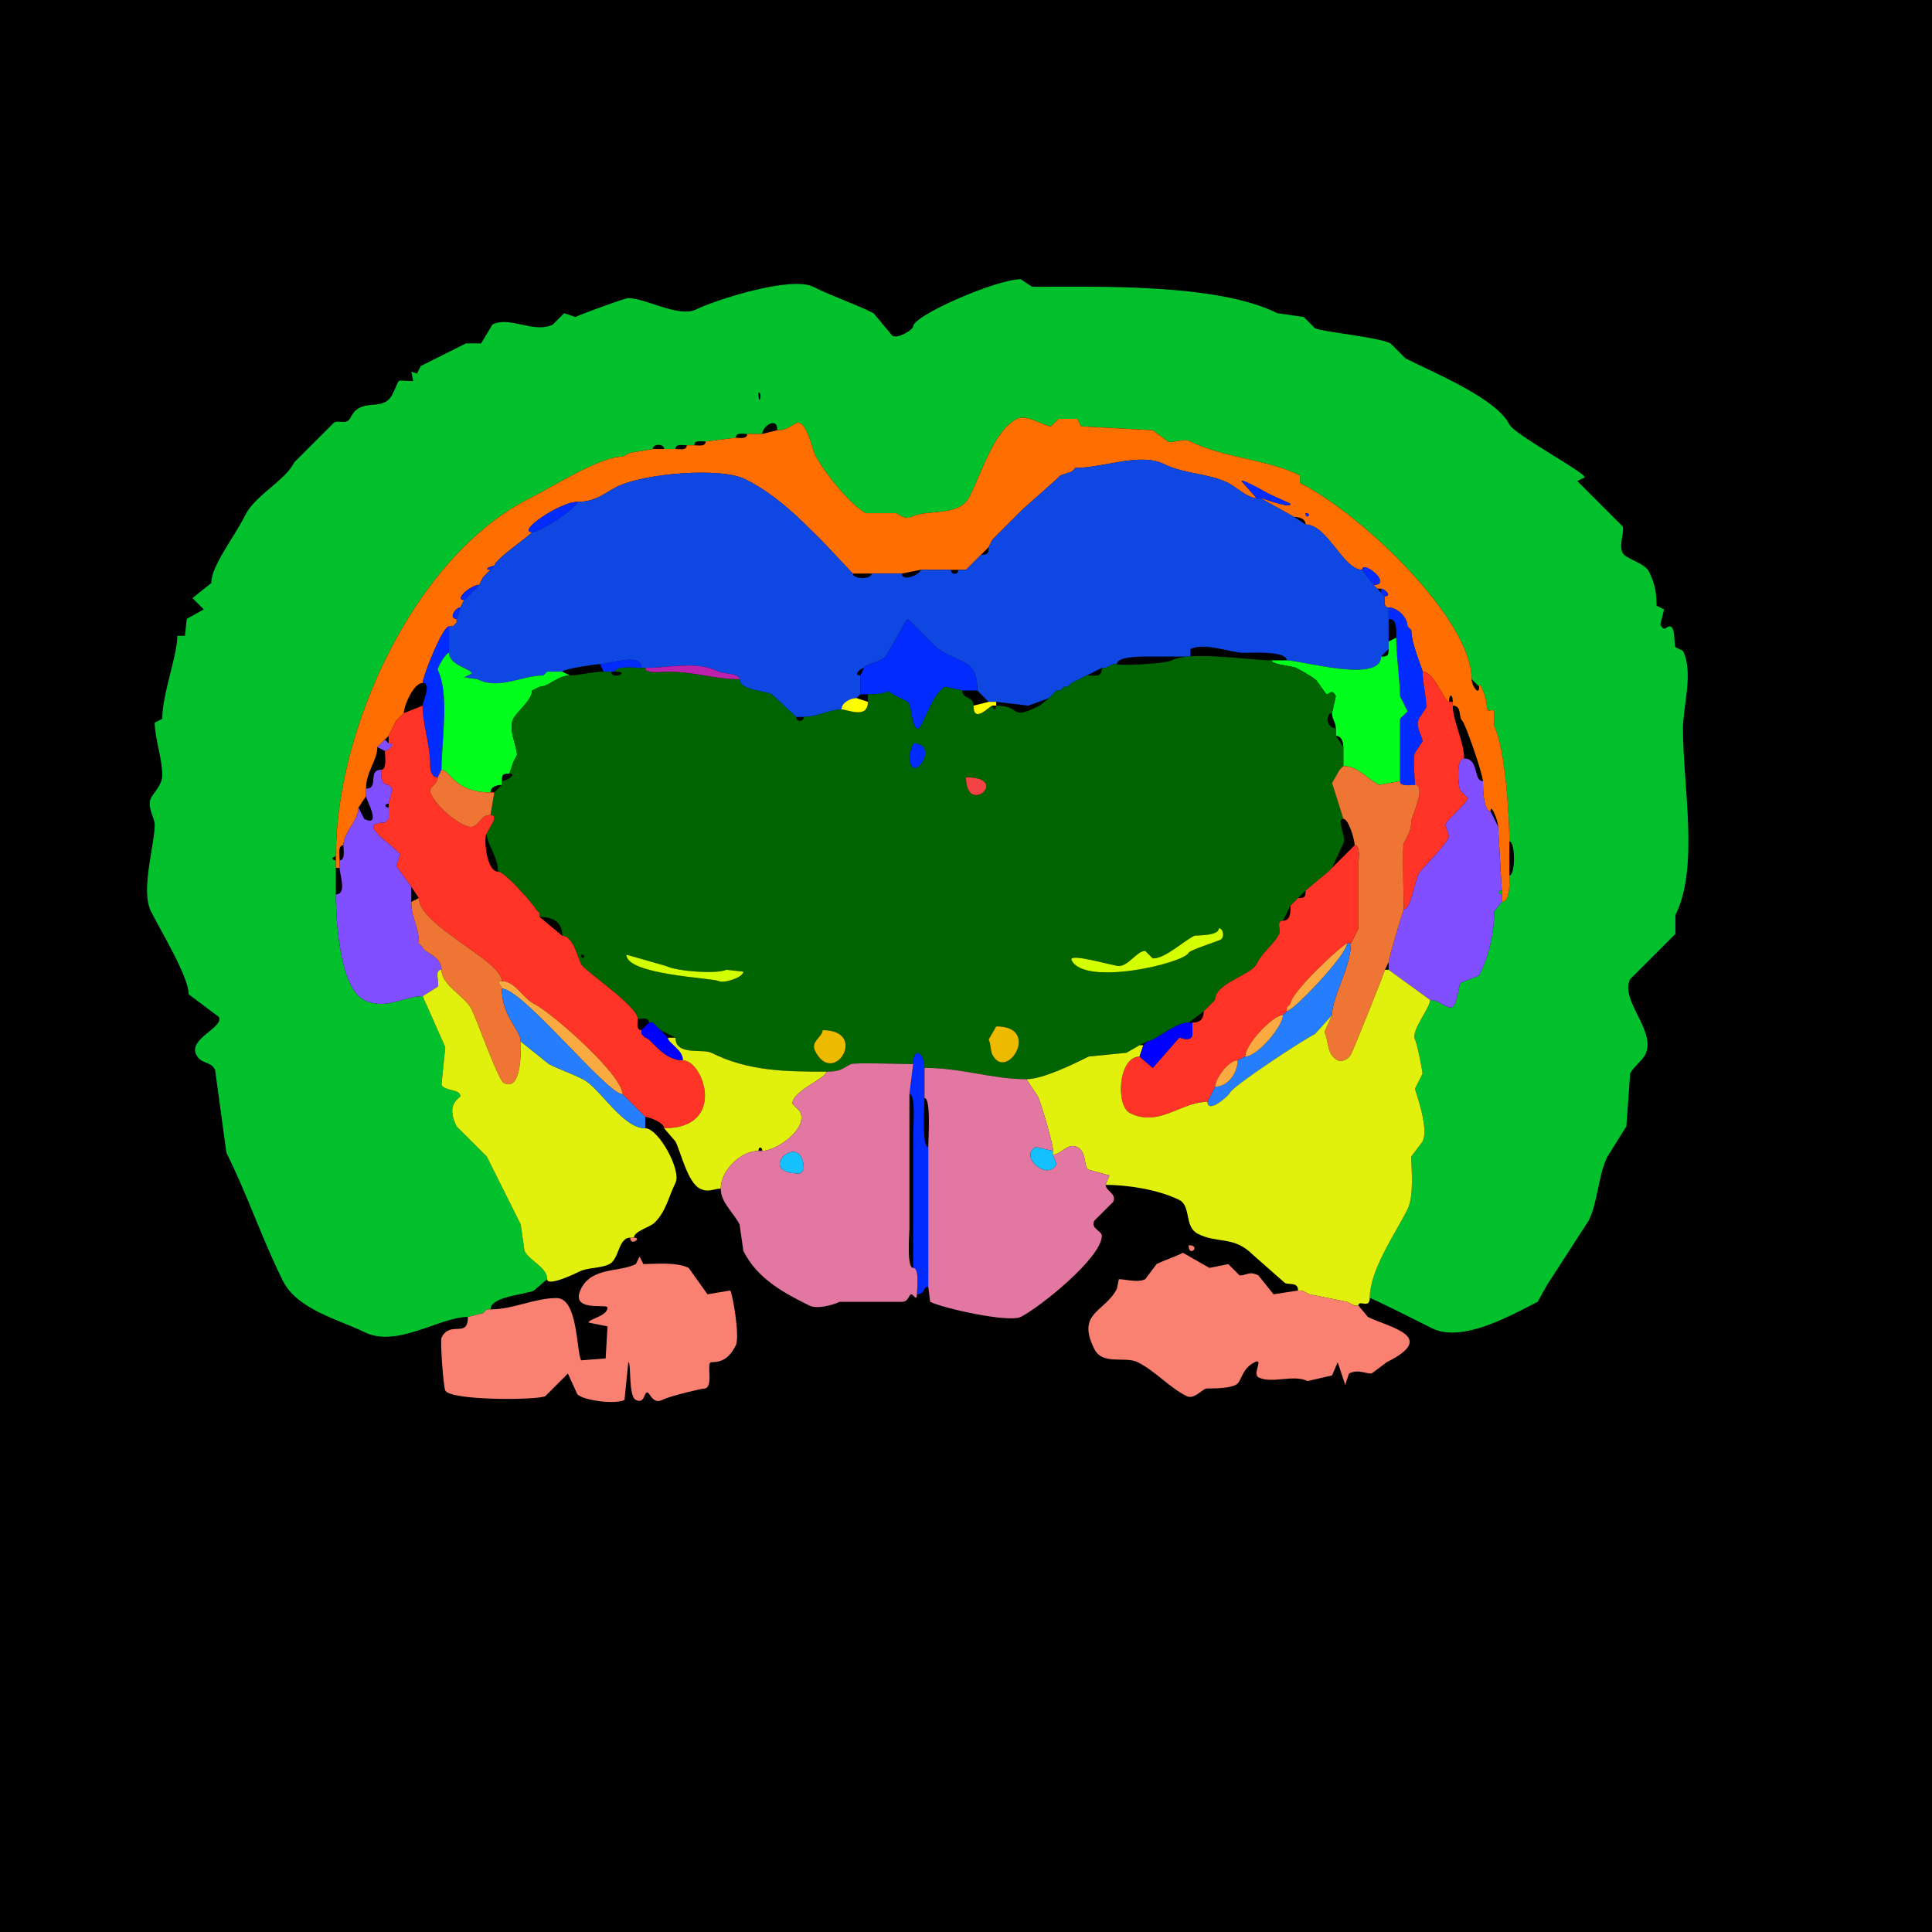 <?xml version="1.0" encoding="UTF-8"?>
<svg xmlns="http://www.w3.org/2000/svg" xmlns:xlink="http://www.w3.org/1999/xlink" width="430px" height="430px" viewBox="0 0 430 430" version="1.1">
<g id="surface1">
<rect x="0" y="0" width="430" height="430" style="fill:rgb(0%,0%,0%);fill-opacity:1;stroke:none;"/>
<path style=" stroke:none;fill-rule:evenodd;fill:rgb(1.176%,75.686%,17.647%);fill-opacity:1;" d="M 168.809 87.344 C 168.809 91.055 169.82 87.344 168.809 87.344 M 107.5 292.266 L 104.141 293.105 C 97.789 293.105 88.352 300.117 81.047 296.465 C 75.801 293.844 66.176 291.5 62.988 285.125 C 58.34 275.832 55.09 265.969 50.391 256.57 C 50.391 256.57 47.871 238.094 47.871 238.094 C 46.871 236.094 44.777 236.949 43.672 234.734 C 41.871 231.137 49.895 228.703 48.711 226.336 C 48.711 226.336 41.992 221.297 41.992 221.297 C 41.992 217.379 35.879 207.395 33.594 202.82 C 31.246 198.129 34.434 188.031 34.434 183.508 C 34.434 182.16 32.656 179.5 33.594 177.625 C 34.203 176.41 36.113 174.688 36.113 172.586 C 36.113 168.715 34.434 164.27 34.434 160.828 C 34.434 160.828 36.113 159.992 36.113 159.992 C 36.113 154.457 39.473 145.898 39.473 141.516 C 39.473 141.516 41.152 141.516 41.152 141.516 C 41.152 141.516 41.57 137.734 41.57 137.734 C 41.57 137.734 45.352 135.633 45.352 135.633 C 45.352 135.633 42.832 133.117 42.832 133.117 C 42.832 133.117 47.031 129.758 47.031 129.758 C 47.031 125.875 51.996 119.828 54.59 114.641 C 56.816 110.188 63.434 107.031 65.508 102.883 C 65.508 102.883 74.328 94.062 74.328 94.062 C 75.715 93.367 77.105 94.805 78.105 92.805 C 80.414 88.184 85.258 91.938 87.344 87.766 C 89.34 83.773 87.727 84.824 91.961 84.824 C 91.961 84.824 91.543 82.727 91.543 82.727 C 91.543 82.727 92.805 83.145 92.805 83.145 C 92.805 83.145 93.641 81.465 93.641 81.465 C 96.949 79.812 100.316 78.129 103.719 76.426 C 103.719 76.426 107.078 76.426 107.078 76.426 C 107.078 76.426 109.602 72.227 109.602 72.227 C 113.512 70.27 118.855 74.316 123.039 72.227 C 123.039 72.227 125.555 69.707 125.555 69.707 C 125.555 69.707 128.078 70.547 128.078 70.547 C 129.289 69.941 139.082 66.348 139.836 66.348 C 143.668 66.348 151.121 70.781 154.953 68.867 C 158.965 66.859 175.984 61.328 180.984 63.828 C 185.336 66.004 190.051 67.52 194.422 69.707 C 194.422 69.707 198.625 74.746 198.625 74.746 C 199.969 75.418 203.242 73.355 203.242 72.648 C 203.242 70.203 221.797 62.148 227.18 62.148 C 227.18 62.148 229.695 63.828 229.695 63.828 C 244.59 63.828 271.004 63.066 284.289 69.707 C 284.289 69.707 290.164 70.547 290.164 70.547 C 290.164 70.547 292.688 73.066 292.688 73.066 C 294.336 73.891 306.602 74.984 309.484 76.426 C 309.484 76.426 312.844 79.785 312.844 79.785 C 319.75 83.238 333.062 88.734 335.938 94.484 C 337.051 96.707 352.734 105.133 352.734 106.242 C 352.734 106.242 351.055 107.078 351.055 107.078 C 351.055 107.078 361.133 117.156 361.133 117.156 C 361.637 118.168 360.238 121.246 361.133 123.039 C 361.832 124.438 366.008 125.227 367.012 127.234 C 368.441 130.094 368.691 132.238 368.691 134.797 C 368.691 134.797 370.371 135.633 370.371 135.633 C 370.371 135.633 369.531 138.992 369.531 138.992 C 370.418 140.766 370.789 139.414 371.633 139.414 C 372.953 139.414 372.531 143.312 372.891 144.031 C 372.891 144.031 374.57 144.875 374.57 144.875 C 376.965 149.656 374.57 157.254 374.57 162.09 C 374.57 175.066 378.199 193.043 372.891 203.664 C 372.891 203.664 372.891 207.859 372.891 207.859 C 372.891 207.859 362.812 217.938 362.812 217.938 C 360.449 222.668 368.789 229.5 366.172 234.734 C 365.504 236.074 363.57 237.422 362.812 238.938 C 362.812 238.938 361.973 250.695 361.973 250.695 C 361.973 250.695 357.773 257.414 357.773 257.414 C 355.621 261.715 355.707 267.422 353.574 271.688 C 353.574 271.688 344.336 285.969 344.336 285.969 C 344.336 285.969 342.234 289.746 342.234 289.746 C 336.516 292.605 325.488 299.008 318.719 295.625 C 317.371 294.949 305.41 288.906 304.863 288.906 C 304.863 282.648 310.555 274.582 313.262 269.172 C 314.777 266.141 314.102 259.965 314.102 257.414 C 314.102 257.414 316.621 254.055 316.621 254.055 C 318.133 251.027 314.941 242.789 314.941 242.297 C 314.941 242.297 316.621 238.938 316.621 238.938 C 316.656 238.863 315.52 232.535 314.941 231.375 C 313.953 229.398 318.301 224.402 318.301 222.559 C 320.188 222.559 321.582 224.238 322.922 224.238 C 324.254 224.238 324.637 219.543 325.02 218.781 C 325.02 218.781 329.219 217.102 329.219 217.102 C 331.492 212.555 332.578 207.332 332.578 202.82 C 332.578 202.82 334.258 200.723 334.258 200.723 C 336.168 200.723 335.938 196.332 335.938 194.844 C 337.301 194.844 337.301 187.285 335.938 187.285 C 335.938 181.344 334.977 166.469 332.578 161.672 C 332.578 161.672 332.578 158.312 332.578 158.312 C 332.09 157.332 330.898 159.457 330.898 156.633 C 330.898 155.82 329.219 150.965 329.219 152.852 C 329.219 152.852 327.539 151.172 327.539 151.172 C 327.539 137.762 302.938 114.305 289.328 107.5 C 289.328 107.5 289.328 105.82 289.328 105.82 C 282.207 102.262 272.266 101.91 264.969 98.262 C 263.316 97.434 260.926 98.758 259.93 98.262 C 259.93 98.262 256.57 95.742 256.57 95.742 C 256.57 95.742 240.617 94.902 240.617 94.902 C 240.617 94.902 239.773 93.223 239.773 93.223 C 239.773 93.223 235.578 93.223 235.578 93.223 C 235.578 93.223 233.898 94.902 233.898 94.902 C 232.52 94.902 228.535 92.125 226.336 93.223 C 221.328 95.727 218.633 104.852 215.84 110.438 C 213.457 115.207 206.578 113.18 202.82 115.059 C 201.566 115.688 200.344 114.656 199.461 114.219 C 199.461 114.219 192.742 114.219 192.742 114.219 C 189.355 112.523 183.289 104.965 181.406 101.203 C 180.848 100.082 179.578 94.062 177.625 94.062 C 176.73 94.062 175.707 95.742 173.008 95.742 C 173.008 92.52 169.648 94.949 169.648 96.582 C 168.047 96.582 167.578 96.582 166.289 96.582 C 165.41 96.582 163.77 96.184 163.77 97.422 C 163.77 97.422 157.051 98.262 157.051 98.262 C 156.172 98.262 154.531 97.863 154.531 99.102 C 154.531 99.102 152.852 99.102 152.852 99.102 C 151.973 99.102 150.332 98.703 150.332 99.941 C 150.332 99.941 147.812 99.941 147.812 99.941 C 147.812 98.695 145.293 98.695 145.293 99.941 C 145.293 99.941 140.254 100.781 140.254 100.781 C 140.254 100.781 138.574 101.621 138.574 101.621 C 133.492 101.621 122.77 108.473 118 110.859 C 92.188 123.762 74.746 162.277 74.746 190.645 C 73.75 190.645 73.75 191.484 74.746 191.484 C 74.746 191.484 74.746 193.164 74.746 193.164 C 74.746 195.484 74.746 197.5 74.746 199.043 C 74.746 203.961 75.434 219.754 81.047 222.559 C 85.773 224.922 89.906 221.719 94.062 221.719 C 94.062 221.719 99.102 233.055 99.102 233.055 C 99.102 233.055 98.262 241.453 98.262 241.453 C 98.992 242.914 102.461 242.344 102.461 243.977 C 102.461 244.422 99.039 245.531 101.621 250.695 C 101.621 250.695 108.34 257.414 108.34 257.414 C 110.844 262.418 113.367 267.469 115.898 272.531 C 115.898 272.531 116.738 278.406 116.738 278.406 C 117.863 280.66 121.777 282.039 121.777 284.707 C 121.777 284.707 118.836 287.227 118.836 287.227 C 117.004 288.145 109.18 288.504 109.18 291.426 C 109.18 291.426 108.34 291.426 108.34 291.426 C 108.34 291.426 107.5 292.266 107.5 292.266 Z M 107.5 292.266 "/>
<path style=" stroke:none;fill-rule:evenodd;fill:rgb(100%,43.137%,0%);fill-opacity:1;" d="M 290.586 114.219 C 290.586 115.84 292.207 114.219 290.586 114.219 M 334.258 199.043 L 334.258 200.723 C 336.168 200.723 335.938 196.332 335.938 194.844 C 335.938 194.844 335.938 187.285 335.938 187.285 C 335.938 181.344 334.977 166.469 332.578 161.672 C 332.578 161.672 332.578 158.312 332.578 158.312 C 332.09 157.332 330.898 159.457 330.898 156.633 C 330.898 155.82 329.219 150.965 329.219 152.852 C 329.219 155.066 327.539 152.57 327.539 151.172 C 327.539 137.762 302.938 114.305 289.328 107.5 C 289.328 107.5 289.328 105.82 289.328 105.82 C 282.207 102.262 272.266 101.91 264.969 98.262 C 263.316 97.434 260.926 98.758 259.93 98.262 C 259.93 98.262 256.57 95.742 256.57 95.742 C 256.57 95.742 240.617 94.902 240.617 94.902 C 240.617 94.902 239.773 93.223 239.773 93.223 C 239.773 93.223 235.578 93.223 235.578 93.223 C 235.578 93.223 233.898 94.902 233.898 94.902 C 232.52 94.902 228.535 92.125 226.336 93.223 C 221.328 95.727 218.633 104.852 215.84 110.438 C 213.457 115.207 206.578 113.18 202.82 115.059 C 201.566 115.688 200.344 114.656 199.461 114.219 C 199.461 114.219 192.742 114.219 192.742 114.219 C 189.355 112.523 183.289 104.965 181.406 101.203 C 180.848 100.082 179.578 94.062 177.625 94.062 C 176.73 94.062 175.707 95.742 173.008 95.742 C 173.008 95.742 169.648 96.582 169.648 96.582 C 168.047 96.582 167.578 96.582 166.289 96.582 C 166.289 97.82 164.648 97.422 163.77 97.422 C 163.77 97.422 157.051 98.262 157.051 98.262 C 157.051 99.5 155.41 99.102 154.531 99.102 C 154.531 99.102 152.852 99.102 152.852 99.102 C 152.852 100.34 151.211 99.941 150.332 99.941 C 150.332 99.941 147.812 99.941 147.812 99.941 C 147.812 99.941 145.293 99.941 145.293 99.941 C 145.293 99.941 140.254 100.781 140.254 100.781 C 140.254 100.781 138.574 101.621 138.574 101.621 C 133.492 101.621 122.77 108.473 118 110.859 C 92.188 123.762 74.746 162.277 74.746 190.645 C 74.746 190.645 74.746 191.484 74.746 191.484 C 74.746 191.484 74.746 193.164 74.746 193.164 C 74.746 193.164 75.586 193.164 75.586 193.164 C 75.586 193.164 75.586 191.484 75.586 191.484 C 75.586 190.523 75.098 188.125 76.426 188.125 C 76.426 185.367 79.785 182.59 79.785 179.727 C 79.785 179.727 81.465 177.207 81.465 177.207 C 81.465 177.207 81.465 175.527 81.465 175.527 C 81.465 171.723 83.984 169.27 83.984 166.289 C 83.984 166.289 85.664 164.609 85.664 164.609 C 85.664 164.609 86.504 163.77 86.504 163.77 C 86.504 163.77 88.184 160.41 88.184 160.41 C 88.184 160.41 89.023 159.57 89.023 159.57 C 89.023 159.57 89.863 158.73 89.863 158.73 C 89.863 157.18 92.004 152.012 94.062 152.012 C 94.062 150.738 98.453 139.414 99.941 139.414 C 99.941 139.414 100.781 139.414 100.781 139.414 C 100.781 139.414 101.621 138.574 101.621 138.574 C 101.621 138.574 101.621 137.734 101.621 137.734 C 99.762 137.734 101.328 135.215 102.461 135.215 C 102.461 135.215 103.301 133.535 103.301 133.535 C 100.965 133.535 104.797 130.176 106.66 130.176 C 106.66 130.176 107.5 128.496 107.5 128.496 C 107.5 128.496 108.34 127.656 108.34 127.656 C 108.34 127.656 109.18 126.816 109.18 126.816 C 107.477 126.816 109.133 125.977 110.02 125.977 C 110.02 124.504 118.418 118.922 118.418 118.418 C 114.863 118.418 124.621 111.699 128.496 111.699 C 132.641 111.699 134.617 109.688 137.312 108.34 C 143.246 105.371 160.371 103.91 165.867 106.66 C 172.773 110.113 177.848 115.281 183.086 120.516 C 183.086 120.516 189.805 127.656 189.805 127.656 C 189.805 127.656 194.004 127.656 194.004 127.656 C 194.004 127.656 200.723 127.656 200.723 127.656 C 200.723 127.656 204.922 126.816 204.922 126.816 C 204.922 126.816 211.641 126.816 211.641 126.816 C 211.641 126.816 213.32 126.816 213.32 126.816 C 213.32 126.816 215 126.816 215 126.816 C 215 126.816 215.84 125.977 215.84 125.977 C 215.84 125.977 217.52 124.297 217.52 124.297 C 217.52 124.297 218.359 123.457 218.359 123.457 C 218.359 123.457 220.039 121.777 220.039 121.777 C 220.039 121.777 220.879 120.098 220.879 120.098 C 220.879 120.098 224.238 116.738 224.238 116.738 C 224.238 116.738 225.078 115.898 225.078 115.898 C 225.078 115.898 225.918 115.059 225.918 115.059 C 225.918 115.059 226.758 114.219 226.758 114.219 C 226.758 114.219 227.598 113.379 227.598 113.379 C 227.598 113.379 235.156 106.66 235.156 106.66 C 235.156 106.66 235.996 105.82 235.996 105.82 C 235.996 105.82 238.516 104.98 238.516 104.98 C 238.516 104.98 239.355 104.141 239.355 104.141 C 245.688 104.141 253.777 100.645 259.094 103.301 C 263.52 105.516 268.977 105.305 273.367 107.5 C 275.164 108.398 277.633 110.859 279.668 110.859 C 279.668 110.859 276.309 107.078 276.309 107.078 C 276.574 106.551 281.727 109.578 282.609 110.02 C 282.609 110.02 287.227 112.117 287.227 112.117 C 287.227 113.332 281.152 110.859 280.508 110.859 C 280.508 110.859 288.066 115.059 288.066 115.059 C 289.105 115.059 290.586 115.414 290.586 116.738 C 295.445 116.738 298.918 126.816 303.184 126.816 C 303.184 124.492 310.176 130.176 305.703 130.176 C 305.703 130.176 306.543 131.016 306.543 131.016 C 306.543 131.016 307.383 131.016 307.383 131.016 C 308.137 131.016 309.926 132.695 308.223 132.695 C 308.223 133.574 307.824 135.215 309.062 135.215 C 311.047 135.215 313.262 137.43 313.262 139.414 C 313.262 139.414 314.102 140.254 314.102 140.254 C 314.102 143.281 316.621 148.906 316.621 149.492 C 319.312 149.492 321.379 156.211 322.5 156.211 C 322.5 154.352 323.34 154.352 323.34 156.211 C 323.34 156.211 323.34 157.051 323.34 157.051 C 325.398 157.051 324.555 159.527 325.438 160.41 C 326.266 161.238 330.059 172.523 330.059 173.848 C 330.059 175.34 330.117 180.566 331.738 180.566 C 331.738 178.551 333.418 182.578 333.418 183.926 C 333.418 183.926 334.258 198.203 334.258 198.203 C 334.258 198.203 334.258 199.043 334.258 199.043 Z M 334.258 199.043 "/>
<path style=" stroke:none;fill-rule:nonzero;fill:rgb(5.49%,27.843%,88.627%);fill-opacity:1;" d="M 177.207 159.57 L 178.887 159.57 C 181.82 159.57 184.824 157.891 187.285 157.891 C 187.285 156.422 189.203 155.371 190.645 155.371 C 190.645 155.371 191.484 154.531 191.484 154.531 C 191.484 152.824 191.484 151.797 191.484 150.332 C 189.781 150.332 191.57 148.652 192.324 148.652 C 192.324 147.75 196.508 147.426 197.363 145.711 C 197.363 145.711 201.984 137.734 201.984 137.734 C 201.984 137.734 207.441 143.195 207.441 143.195 C 212.348 148.098 217.52 145.652 217.52 153.691 C 217.52 153.691 220.039 156.211 220.039 156.211 C 220.039 156.211 221.719 156.211 221.719 156.211 C 221.719 156.211 228.859 157.051 228.859 157.051 C 228.859 157.051 233.477 155.371 233.477 155.371 C 233.477 155.371 234.316 154.531 234.316 154.531 C 234.316 154.531 235.156 153.691 235.156 153.691 C 235.156 153.691 235.996 153.691 235.996 153.691 C 235.996 153.691 236.836 152.852 236.836 152.852 C 236.836 152.852 237.676 152.852 237.676 152.852 C 237.676 152.852 238.516 152.012 238.516 152.012 C 238.516 152.012 241.875 150.332 241.875 150.332 C 241.875 150.332 245.234 148.652 245.234 148.652 C 245.234 148.652 246.074 148.652 246.074 148.652 C 246.074 148.652 247.754 147.812 247.754 147.812 C 247.754 147.812 248.594 147.812 248.594 147.812 C 248.594 145.922 254.902 146.133 256.57 146.133 C 256.57 146.133 264.969 146.133 264.969 146.133 C 264.969 146.133 264.969 144.453 264.969 144.453 C 268.098 142.891 273.953 145.293 276.727 145.293 C 278.59 145.293 286.387 144.82 286.387 146.973 C 289.551 146.973 307.383 152.18 307.383 146.133 C 307.383 146.133 309.062 144.453 309.062 144.453 C 309.062 144.453 309.062 142.773 309.062 142.773 C 309.062 142.773 309.062 137.734 309.062 137.734 C 309.062 137.734 309.062 135.215 309.062 135.215 C 307.824 135.215 308.223 133.574 308.223 132.695 C 308.223 132.695 307.383 131.855 307.383 131.855 C 307.383 131.855 306.543 131.016 306.543 131.016 C 306.543 131.016 305.703 130.176 305.703 130.176 C 305.703 130.176 303.184 126.816 303.184 126.816 C 298.918 126.816 295.445 116.738 290.586 116.738 C 290.586 116.738 288.066 115.059 288.066 115.059 C 288.066 115.059 280.508 110.859 280.508 110.859 C 280.508 110.859 279.668 110.859 279.668 110.859 C 277.633 110.859 275.164 108.398 273.367 107.5 C 268.977 105.305 263.52 105.516 259.094 103.301 C 253.777 100.645 245.688 104.141 239.355 104.141 C 239.355 104.141 238.516 104.98 238.516 104.98 C 238.516 104.98 235.996 105.82 235.996 105.82 C 235.996 105.82 235.156 106.66 235.156 106.66 C 235.156 106.66 227.598 113.379 227.598 113.379 C 227.598 113.379 226.758 114.219 226.758 114.219 C 226.758 114.219 225.918 115.059 225.918 115.059 C 225.918 115.059 225.078 115.898 225.078 115.898 C 225.078 115.898 224.238 116.738 224.238 116.738 C 224.238 116.738 220.879 120.098 220.879 120.098 C 220.879 120.098 220.039 121.777 220.039 121.777 C 220.039 123.246 219.828 123.457 218.359 123.457 C 218.359 123.457 217.52 124.297 217.52 124.297 C 217.52 124.297 215.84 125.977 215.84 125.977 C 215.84 125.977 215 126.816 215 126.816 C 215 126.816 213.32 126.816 213.32 126.816 C 213.32 127.992 211.641 127.992 211.641 126.816 C 211.641 126.816 204.922 126.816 204.922 126.816 C 204.922 127.84 200.723 129.617 200.723 127.656 C 200.723 127.656 194.004 127.656 194.004 127.656 C 194.004 128.973 189.805 128.973 189.805 127.656 C 189.805 127.656 183.086 120.516 183.086 120.516 C 177.848 115.281 172.773 110.113 165.867 106.66 C 160.371 103.91 143.246 105.371 137.312 108.34 C 134.617 109.688 132.641 111.699 128.496 111.699 C 128.496 112.965 120.246 118.418 118.418 118.418 C 118.418 118.922 110.02 124.504 110.02 125.977 C 110.02 125.977 109.18 126.816 109.18 126.816 C 109.18 126.816 108.34 127.656 108.34 127.656 C 108.34 127.656 107.5 128.496 107.5 128.496 C 107.5 128.496 106.66 130.176 106.66 130.176 C 106.66 130.176 103.301 133.535 103.301 133.535 C 103.301 133.535 102.461 135.215 102.461 135.215 C 102.461 135.215 101.621 137.734 101.621 137.734 C 101.621 137.734 101.621 138.574 101.621 138.574 C 101.621 138.574 100.781 139.414 100.781 139.414 C 100.781 139.414 99.941 139.414 99.941 139.414 C 99.941 143.059 99.941 142.305 99.941 145.293 C 99.941 148.148 104.98 148.844 104.98 149.914 C 104.98 149.914 103.301 150.75 103.301 150.75 C 103.301 150.75 106.242 151.172 106.242 151.172 C 111.156 153.629 116.062 150.332 120.938 150.332 C 120.938 150.332 121.777 149.492 121.777 149.492 C 121.777 149.492 125.137 149.492 125.137 149.492 C 125.137 148.902 132.727 147.812 133.535 147.812 C 135.727 147.812 142.773 145.125 142.773 148.652 C 142.773 148.652 143.613 148.652 143.613 148.652 C 149.215 148.652 155.012 147.004 159.992 149.492 C 160.926 149.961 164.609 149.836 164.609 151.172 C 164.609 153.656 170.062 153.688 171.75 154.531 C 171.75 154.531 177.207 159.57 177.207 159.57 Z M 177.207 159.57 "/>
<path style=" stroke:none;fill-rule:nonzero;fill:rgb(0.784%,17.255%,100%);fill-opacity:1;" d="M 279.668 110.859 L 280.508 110.859 C 281.152 110.859 287.227 113.332 287.227 112.117 C 287.227 112.117 282.609 110.02 282.609 110.02 C 281.727 109.578 276.574 106.551 276.309 107.078 C 276.309 107.078 279.668 110.859 279.668 110.859 Z M 279.668 110.859 "/>
<path style=" stroke:none;fill-rule:nonzero;fill:rgb(0.784%,17.255%,100%);fill-opacity:1;" d="M 128.496 111.699 C 124.621 111.699 114.863 118.418 118.418 118.418 C 120.246 118.418 128.496 112.965 128.496 111.699 Z M 128.496 111.699 "/>
<path style=" stroke:none;fill-rule:nonzero;fill:rgb(0.784%,17.255%,100%);fill-opacity:1;" d="M 290.586 114.219 C 290.586 115.84 292.207 114.219 290.586 114.219 Z M 290.586 114.219 "/>
<path style=" stroke:none;fill-rule:nonzero;fill:rgb(0.784%,17.255%,100%);fill-opacity:1;" d="M 110.02 125.977 C 109.133 125.977 107.477 126.816 109.18 126.816 C 109.18 126.816 110.02 125.977 110.02 125.977 Z M 110.02 125.977 "/>
<path style=" stroke:none;fill-rule:nonzero;fill:rgb(0.784%,17.255%,100%);fill-opacity:1;" d="M 303.184 126.816 L 305.703 130.176 C 310.176 130.176 303.184 124.492 303.184 126.816 Z M 303.184 126.816 "/>
<path style=" stroke:none;fill-rule:nonzero;fill:rgb(0.784%,17.255%,100%);fill-opacity:1;" d="M 108.34 127.656 L 107.5 128.496 C 107.5 128.496 108.34 127.656 108.34 127.656 Z M 108.34 127.656 "/>
<path style=" stroke:none;fill-rule:nonzero;fill:rgb(0.784%,17.255%,100%);fill-opacity:1;" d="M 106.66 130.176 C 104.797 130.176 100.965 133.535 103.301 133.535 C 103.301 133.535 106.66 130.176 106.66 130.176 Z M 106.66 130.176 "/>
<path style=" stroke:none;fill-rule:nonzero;fill:rgb(0.784%,17.255%,100%);fill-opacity:1;" d="M 307.383 131.855 L 308.223 132.695 C 309.926 132.695 308.137 131.016 307.383 131.016 C 307.383 131.016 307.383 131.855 307.383 131.855 Z M 307.383 131.855 "/>
<path style=" stroke:none;fill-rule:nonzero;fill:rgb(0.784%,17.255%,100%);fill-opacity:1;" d="M 102.461 135.215 C 101.328 135.215 99.762 137.734 101.621 137.734 C 101.621 137.734 102.461 135.215 102.461 135.215 Z M 102.461 135.215 "/>
<path style=" stroke:none;fill-rule:nonzero;fill:rgb(0.784%,17.255%,100%);fill-opacity:1;" d="M 311.582 173.848 C 311.582 175.172 313.98 174.688 314.941 174.688 C 314.941 173.641 314.379 168.672 314.941 167.547 C 314.941 167.547 316.621 165.031 316.621 165.031 C 316.621 163.863 314.93 161.695 315.781 159.992 C 315.781 159.992 317.461 157.469 317.461 157.469 C 317.461 154.855 316.621 151.984 316.621 149.492 C 316.621 148.906 314.102 143.281 314.102 140.254 C 314.102 140.254 313.262 139.414 313.262 139.414 C 313.262 137.43 311.047 135.215 309.062 135.215 C 309.062 135.215 309.062 137.734 309.062 137.734 C 311.129 137.734 310.742 140.57 310.742 141.934 C 310.742 145.852 311.582 151.367 311.582 154.953 C 311.582 154.953 313.262 158.312 313.262 158.312 C 313.262 158.312 311.582 159.992 311.582 159.992 C 311.582 165.008 311.582 168.449 311.582 173.848 Z M 311.582 173.848 "/>
<path style=" stroke:none;fill-rule:nonzero;fill:rgb(0.784%,17.255%,100%);fill-opacity:1;" d="M 191.484 154.531 L 193.164 154.531 C 200.766 154.531 194.039 152.238 201.984 156.211 C 203.008 156.723 202.84 162.922 204.5 162.09 C 205.43 161.625 207.539 154.273 210.383 152.852 C 210.383 152.852 214.16 153.691 214.16 153.691 C 215.316 153.691 216.363 153.691 217.52 153.691 C 217.52 145.652 212.348 148.098 207.441 143.195 C 207.441 143.195 201.984 137.734 201.984 137.734 C 201.984 137.734 197.363 145.711 197.363 145.711 C 196.508 147.426 192.324 147.75 192.324 148.652 C 192.324 148.652 191.484 150.332 191.484 150.332 C 191.484 151.797 191.484 152.824 191.484 154.531 Z M 191.484 154.531 "/>
<path style=" stroke:none;fill-rule:nonzero;fill:rgb(0.784%,17.255%,100%);fill-opacity:1;" d="M 101.621 138.574 L 100.781 139.414 C 100.781 139.414 101.621 138.574 101.621 138.574 Z M 101.621 138.574 "/>
<path style=" stroke:none;fill-rule:nonzero;fill:rgb(0.784%,17.255%,100%);fill-opacity:1;" d="M 98.262 171.328 L 97.422 173.008 C 96.098 173.008 95.742 171.527 95.742 170.488 C 95.742 165.52 94.062 161.367 94.062 157.051 C 94.062 156.223 96.176 152.012 94.062 152.012 C 94.062 150.738 98.453 139.414 99.941 139.414 C 99.941 143.059 99.941 142.305 99.941 145.293 C 99.223 145.293 97.266 148.758 97.422 149.07 C 100.117 154.465 98.262 165.023 98.262 171.328 Z M 98.262 171.328 "/>
<path style=" stroke:none;fill-rule:nonzero;fill:rgb(0%,100%,11.373%);fill-opacity:1;" d="M 298.984 170.488 C 302.215 170.488 304.152 173.281 306.961 174.688 L 311.582 173.848 C 311.582 168.449 311.582 165.008 311.582 159.992 C 311.582 159.992 313.262 158.312 313.262 158.312 C 313.262 158.312 311.582 154.953 311.582 154.953 C 311.582 151.367 310.742 145.852 310.742 141.934 C 310.742 141.934 309.062 142.773 309.062 142.773 C 309.062 142.773 309.062 144.453 309.062 144.453 C 309.062 145.922 308.852 146.133 307.383 146.133 C 307.383 152.18 289.551 146.973 286.387 146.973 C 286.387 146.973 283.027 146.973 283.027 146.973 C 283.027 147.938 287.602 148.211 288.484 148.652 C 288.789 148.805 292.781 150.941 293.105 151.594 C 293.105 151.594 295.203 154.531 295.203 154.531 C 296.047 154.531 296.418 153.18 297.305 154.953 C 297.305 154.953 296.465 158.73 296.465 158.73 C 296.465 160.137 297.305 160.684 297.305 162.09 C 297.305 162.09 297.305 163.77 297.305 163.77 C 298.629 163.77 298.984 165.25 298.984 166.289 C 298.984 168.18 298.984 169.125 298.984 170.488 Z M 298.984 170.488 "/>
<path style=" stroke:none;fill-rule:nonzero;fill:rgb(0%,100%,11.373%);fill-opacity:1;" d="M 111.699 174.688 C 110.66 174.688 109.18 175.043 109.18 176.367 C 100.953 176.367 100.219 171.328 98.262 171.328 C 98.262 165.023 100.117 154.465 97.422 149.07 C 97.266 148.758 99.223 145.293 99.941 145.293 C 99.941 148.148 104.98 148.844 104.98 149.914 C 104.98 149.914 103.301 150.75 103.301 150.75 C 103.301 150.75 106.242 151.172 106.242 151.172 C 111.156 153.629 116.062 150.332 120.938 150.332 C 120.938 150.332 121.777 149.492 121.777 149.492 C 121.777 149.492 125.137 149.492 125.137 149.492 C 125.137 149.492 126.816 150.332 126.816 150.332 C 124.195 150.332 122.102 152.852 120.098 152.852 C 120.098 152.852 118.418 153.691 118.418 153.691 C 118.418 155.816 114.988 158.449 114.219 159.992 C 113.055 162.316 115.059 166.094 115.059 167.969 C 115.059 167.969 114.219 169.648 114.219 169.648 C 114.219 169.648 113.379 172.168 113.379 172.168 C 111.91 172.168 111.699 172.379 111.699 173.848 C 111.699 173.848 111.699 174.688 111.699 174.688 Z M 111.699 174.688 "/>
<path style=" stroke:none;fill-rule:evenodd;fill:rgb(0%,39.216%,0%);fill-opacity:1;" d="M 183.086 229.277 C 183.086 230.781 180.34 231.762 181.406 233.898 C 185.539 242.16 193.445 229.277 183.086 229.277 M 221.719 228.438 L 220.039 231.375 C 220.578 232.457 220.379 233.738 220.879 234.734 C 223.961 240.898 231.918 228.438 221.719 228.438 M 139.414 212.48 C 139.414 216.973 158.555 217.641 159.992 218.359 C 161.102 218.914 165.449 217.555 165.449 216.258 L 161.672 215.84 C 159.719 216.812 150.715 216.242 148.234 215 L 139.414 212.48 M 129.336 212.48 C 129.336 214.102 130.957 212.48 129.336 212.48 M 271.27 206.602 C 271.27 208.418 266.18 208.098 265.812 208.281 C 263.207 209.582 259.402 213.32 256.57 213.32 L 254.891 211.641 C 253.035 211.641 251.191 215 249.016 215 C 247.77 215 237.602 211.914 238.516 213.742 C 241.43 219.566 263.367 214.426 264.551 212.062 C 264.855 211.449 270.746 209.594 271.688 209.121 C 272.562 208.684 272.312 206.602 271.27 206.602 M 215 173.008 C 215 181.902 225.168 173.008 215 173.008 M 203.242 165.449 L 202.402 167.969 C 202.402 175.832 209.691 165.449 203.242 165.449 M 205.762 237.676 C 214.105 237.676 220.793 240.195 228.438 240.195 C 232.074 240.195 238.738 236.934 242.297 235.156 C 242.297 235.156 250.695 234.316 250.695 234.316 C 250.695 234.316 253.633 232.637 253.633 232.637 C 253.633 232.637 255.312 231.797 255.312 231.797 C 257 231.797 261.422 227.598 264.551 227.598 C 264.551 227.598 267.91 225.078 267.91 225.078 C 267.91 225.078 269.59 223.398 269.59 223.398 C 269.59 223.398 270.43 222.559 270.43 222.559 C 270.43 218.805 278.438 217.043 279.668 214.578 C 281.129 211.66 283.531 210.211 284.707 207.859 C 285.145 206.984 283.91 204.922 285.547 204.922 C 285.547 204.922 287.227 201.562 287.227 201.562 C 287.227 201.562 288.906 199.883 288.906 199.883 C 288.906 199.883 290.586 198.203 290.586 198.203 C 290.586 198.203 295.625 194.004 295.625 194.004 C 295.625 194.004 296.465 193.164 296.465 193.164 C 296.465 193.164 298.984 187.703 298.984 187.703 C 299.727 186.215 297.289 182.246 298.984 182.246 C 298.984 182.246 296.465 174.266 296.465 174.266 C 296.465 174.266 298.145 171.328 298.145 171.328 C 298.145 171.328 298.984 170.488 298.984 170.488 C 298.984 169.125 298.984 168.18 298.984 166.289 C 298.984 166.289 297.305 163.77 297.305 163.77 C 297.305 163.77 297.305 162.09 297.305 162.09 C 295.164 162.09 294.973 158.73 296.465 158.73 C 296.465 158.73 297.305 154.953 297.305 154.953 C 296.418 153.18 296.047 154.531 295.203 154.531 C 295.203 154.531 293.105 151.594 293.105 151.594 C 292.781 150.941 288.789 148.805 288.484 148.652 C 287.602 148.211 283.027 147.938 283.027 146.973 C 278.355 146.973 265.109 144.805 260.773 146.973 C 259.078 147.82 248.594 148.211 248.594 147.812 C 248.594 147.812 247.754 147.812 247.754 147.812 C 247.754 147.812 246.074 148.652 246.074 148.652 C 246.074 148.652 245.234 148.652 245.234 148.652 C 245.234 150.871 243.703 150.332 241.875 150.332 C 241.875 150.332 238.516 152.012 238.516 152.012 C 238.516 152.012 237.676 152.852 237.676 152.852 C 237.676 152.852 236.836 152.852 236.836 152.852 C 236.836 152.852 235.996 153.691 235.996 153.691 C 235.996 153.691 235.156 153.691 235.156 153.691 C 235.156 153.691 234.316 154.531 234.316 154.531 C 234.316 154.531 233.477 155.371 233.477 155.371 C 233.477 155.371 231.375 157.051 231.375 157.051 C 224.312 160.582 227.73 157.051 221.719 157.051 C 221.719 158.047 220.879 158.047 220.879 157.051 C 220.277 157.051 216.68 161.27 216.68 157.051 C 216.68 154.852 214.16 155.664 214.16 153.691 C 214.16 153.691 210.383 152.852 210.383 152.852 C 207.539 154.273 205.43 161.625 204.5 162.09 C 202.84 162.922 203.008 156.723 201.984 156.211 C 194.039 152.238 200.766 154.531 193.164 154.531 C 193.164 154.531 193.164 156.211 193.164 156.211 C 193.164 160.129 188.594 157.891 187.285 157.891 C 184.824 157.891 181.82 159.57 178.887 159.57 C 178.887 160.746 177.207 160.746 177.207 159.57 C 177.207 159.57 171.75 154.531 171.75 154.531 C 170.062 153.688 164.609 153.656 164.609 151.172 C 159.043 151.172 154.449 149.492 148.652 149.492 C 147.543 149.492 143.613 150.066 143.613 148.652 C 143.613 148.652 142.773 148.652 142.773 148.652 C 141.594 148.652 136.895 148.051 136.895 149.492 C 140.609 149.492 136.055 151.473 136.055 149.492 C 136.055 149.492 134.375 149.492 134.375 149.492 C 131.844 149.492 128.824 150.332 126.816 150.332 C 124.195 150.332 122.102 152.852 120.098 152.852 C 120.098 152.852 118.418 153.691 118.418 153.691 C 118.418 155.816 114.988 158.449 114.219 159.992 C 113.055 162.316 115.059 166.094 115.059 167.969 C 115.059 167.969 114.219 169.648 114.219 169.648 C 114.219 169.648 113.379 172.168 113.379 172.168 C 115.23 172.168 112.754 173.848 111.699 173.848 C 111.699 173.848 111.699 174.688 111.699 174.688 C 111.699 174.688 110.02 176.367 110.02 176.367 C 110.02 176.367 109.18 181.406 109.18 181.406 C 111.406 181.406 108.34 184.855 108.34 185.605 C 108.34 187.84 110.859 190.691 110.859 194.004 C 112.445 194.004 119.258 201.891 119.258 202.402 C 119.258 202.402 120.098 203.242 120.098 203.242 C 120.098 203.242 120.098 204.082 120.098 204.082 C 123.047 204.082 125.137 205.137 125.137 208.281 C 127.516 208.281 128.551 213.008 129.336 214.578 C 130.102 216.113 141.934 223.91 141.934 226.758 C 142.812 226.758 144.453 226.359 144.453 227.598 C 144.453 227.598 145.293 227.598 145.293 227.598 C 145.293 227.598 146.133 228.438 146.133 228.438 C 146.133 228.438 146.973 229.277 146.973 229.277 C 146.973 229.277 150.332 230.957 150.332 230.957 C 150.332 235.055 156.367 233.344 158.312 234.316 C 166.586 238.453 174.957 238.516 183.926 238.516 C 187.172 238.516 187.387 237.836 189.383 236.836 C 190.137 236.461 201.453 236.836 203.242 236.836 C 203.242 232.785 205.762 234.285 205.762 237.676 Z M 205.762 237.676 "/>
<path style=" stroke:none;fill-rule:nonzero;fill:rgb(0.784%,17.255%,100%);fill-opacity:1;" d="M 136.055 149.492 L 136.895 149.492 C 136.895 148.051 141.594 148.652 142.773 148.652 C 142.773 145.125 135.727 147.812 133.535 147.812 C 133.535 147.812 134.375 149.492 134.375 149.492 C 134.375 149.492 136.055 149.492 136.055 149.492 Z M 136.055 149.492 "/>
<path style=" stroke:none;fill-rule:nonzero;fill:rgb(73.725%,12.549%,67.843%);fill-opacity:1;" d="M 143.613 148.652 C 149.215 148.652 155.012 147.004 159.992 149.492 C 160.926 149.961 164.609 149.836 164.609 151.172 C 159.043 151.172 154.449 149.492 148.652 149.492 C 147.543 149.492 143.613 150.066 143.613 148.652 Z M 143.613 148.652 "/>
<path style=" stroke:none;fill-rule:nonzero;fill:rgb(100%,20.392%,15.294%);fill-opacity:1;" d="M 314.941 174.688 C 317.582 174.688 314.102 182.062 314.102 182.664 C 314.102 185.051 313.383 185.785 312.422 187.703 C 312.094 188.363 312.422 200.328 312.422 202.402 C 314.02 202.402 314.742 196.504 315.781 194.422 C 316.227 193.531 322.5 187.488 322.5 186.023 C 322.5 186.023 321.66 183.508 321.66 183.508 C 322.336 182.156 326.699 178.586 326.699 177.625 C 326.699 177.625 325.02 175.945 325.02 175.945 C 324.477 174.859 324.023 168.809 325.859 168.809 C 325.859 165.039 323.34 160.492 323.34 157.051 C 323.34 157.051 323.34 156.211 323.34 156.211 C 323.34 156.211 322.5 156.211 322.5 156.211 C 321.379 156.211 319.312 149.492 316.621 149.492 C 316.621 151.984 317.461 154.855 317.461 157.469 C 317.461 157.469 315.781 159.992 315.781 159.992 C 314.93 161.695 316.621 163.863 316.621 165.031 C 316.621 165.031 314.941 167.547 314.941 167.547 C 314.379 168.672 314.941 173.641 314.941 174.688 Z M 314.941 174.688 "/>
<path style=" stroke:none;fill-rule:nonzero;fill:rgb(100%,98.824%,0%);fill-opacity:1;" d="M 193.164 156.211 C 193.164 160.129 188.594 157.891 187.285 157.891 C 187.285 156.422 189.203 155.371 190.645 155.371 C 190.645 155.371 193.164 156.211 193.164 156.211 Z M 193.164 156.211 "/>
<path style=" stroke:none;fill-rule:nonzero;fill:rgb(100%,98.824%,0%);fill-opacity:1;" d="M 220.879 157.051 L 221.719 157.051 C 221.719 157.051 221.719 156.211 221.719 156.211 C 221.719 156.211 220.039 156.211 220.039 156.211 C 220.039 156.211 216.68 157.051 216.68 157.051 C 216.68 161.27 220.277 157.051 220.879 157.051 Z M 220.879 157.051 "/>
<path style=" stroke:none;fill-rule:nonzero;fill:rgb(100%,20.392%,15.294%);fill-opacity:1;" d="M 143.613 248.594 C 144.516 248.594 147.812 249.871 147.812 251.113 C 161.867 251.113 156.57 235.996 152.012 235.996 C 147.484 235.996 144.902 230.957 143.613 230.957 C 143.613 230.957 142.773 230.117 142.773 230.117 C 142.773 230.117 142.773 229.277 142.773 229.277 C 141.535 229.277 141.934 227.637 141.934 226.758 C 141.934 223.91 130.102 216.113 129.336 214.578 C 128.551 213.008 127.516 208.281 125.137 208.281 C 125.137 208.281 120.098 204.082 120.098 204.082 C 120.098 204.082 120.098 203.242 120.098 203.242 C 120.098 203.242 119.258 202.402 119.258 202.402 C 119.258 201.891 112.445 194.004 110.859 194.004 C 108.059 194.004 107.629 185.605 108.34 185.605 C 108.34 184.855 111.406 181.406 109.18 181.406 C 107.098 181.406 107.062 183.094 105.398 183.926 C 103.199 185.027 95.742 178.395 95.742 175.945 C 95.742 175.07 97.422 174.383 97.422 173.008 C 96.098 173.008 95.742 171.527 95.742 170.488 C 95.742 165.52 94.062 161.367 94.062 157.051 C 94.062 157.051 89.863 158.73 89.863 158.73 C 89.863 158.73 89.023 159.57 89.023 159.57 C 89.023 159.57 88.184 160.41 88.184 160.41 C 88.184 160.41 86.504 163.77 86.504 163.77 C 86.504 163.77 86.504 165.449 86.504 165.449 C 88.207 165.449 86.418 167.129 85.664 167.129 C 85.664 168.168 86.203 171.328 84.824 171.328 C 84.824 172.559 84.734 174.688 86.504 174.688 C 86.504 174.688 87.344 175.527 87.344 175.527 C 87.344 175.527 86.504 178.887 86.504 178.887 C 86.504 178.887 86.504 179.727 86.504 179.727 C 86.504 179.727 86.504 182.246 86.504 182.246 C 86.504 182.246 85.664 183.086 85.664 183.086 C 78.703 183.086 88.109 188.398 89.023 190.227 C 89.023 190.227 88.184 192.742 88.184 192.742 C 88.184 192.742 91.543 197.363 91.543 197.363 C 91.543 197.363 93.223 199.883 93.223 199.883 C 93.223 205.961 111.699 213.816 111.699 218.359 C 114.641 218.359 116.359 222.16 118.836 223.398 C 122.91 225.434 138.574 239.281 138.574 243.555 C 138.574 243.555 143.613 248.594 143.613 248.594 Z M 143.613 248.594 "/>
<path style=" stroke:none;fill-rule:nonzero;fill:rgb(50.588%,30.98%,100%);fill-opacity:1;" d="M 83.984 166.289 L 85.664 167.129 C 86.418 167.129 88.207 165.449 86.504 165.449 C 86.504 165.449 85.664 164.609 85.664 164.609 C 85.664 164.609 83.984 166.289 83.984 166.289 Z M 83.984 166.289 "/>
<path style=" stroke:none;fill-rule:nonzero;fill:rgb(0.784%,17.255%,100%);fill-opacity:1;" d="M 203.242 165.449 L 202.402 167.969 C 202.402 175.832 209.691 165.449 203.242 165.449 Z M 203.242 165.449 "/>
<path style=" stroke:none;fill-rule:nonzero;fill:rgb(50.588%,30.98%,100%);fill-opacity:1;" d="M 309.062 215.84 L 318.301 222.559 C 320.188 222.559 321.582 224.238 322.922 224.238 C 324.254 224.238 324.637 219.543 325.02 218.781 C 325.02 218.781 329.219 217.102 329.219 217.102 C 331.492 212.555 332.578 207.332 332.578 202.82 C 332.578 202.82 334.258 200.723 334.258 200.723 C 334.258 200.723 334.258 199.043 334.258 199.043 C 333.262 199.043 333.262 198.203 334.258 198.203 C 334.258 198.203 333.418 183.926 333.418 183.926 C 333.418 183.926 331.738 180.566 331.738 180.566 C 330.117 180.566 330.059 175.34 330.059 173.848 C 327.852 173.848 329.254 168.809 325.859 168.809 C 324.023 168.809 324.477 174.859 325.02 175.945 C 325.02 175.945 326.699 177.625 326.699 177.625 C 326.699 178.586 322.336 182.156 321.66 183.508 C 321.66 183.508 322.5 186.023 322.5 186.023 C 322.5 187.488 316.227 193.531 315.781 194.422 C 314.742 196.504 314.02 202.402 312.422 202.402 C 312.379 202.402 309.062 213.191 309.062 214.16 C 309.062 214.16 309.062 215.84 309.062 215.84 Z M 309.062 215.84 "/>
<path style=" stroke:none;fill-rule:nonzero;fill:rgb(93.333%,45.882%,20%);fill-opacity:1;" d="M 308.223 215.84 C 308.223 216.312 301.391 233.281 300.664 234.734 C 300.227 235.613 298.719 236.492 297.727 235.996 C 295.207 234.738 295.773 231.676 294.785 229.695 L 296.465 225.918 C 296.465 221.73 300.664 215.332 300.664 209.961 C 300.664 209.961 301.504 208.281 301.504 208.281 C 301.504 208.281 302.344 206.602 302.344 206.602 C 302.344 206.602 302.344 192.324 302.344 192.324 C 302.344 191.285 302.883 188.125 301.504 188.125 C 301.504 186.996 300.184 182.246 298.984 182.246 C 298.984 182.246 296.465 174.266 296.465 174.266 C 296.465 174.266 298.145 171.328 298.145 171.328 C 298.145 171.328 298.984 170.488 298.984 170.488 C 302.215 170.488 304.152 173.281 306.961 174.688 C 306.961 174.688 311.582 173.848 311.582 173.848 C 311.582 175.172 313.98 174.688 314.941 174.688 C 317.582 174.688 314.102 182.062 314.102 182.664 C 314.102 185.051 313.383 185.785 312.422 187.703 C 312.094 188.363 312.422 200.328 312.422 202.402 C 312.379 202.402 309.062 213.191 309.062 214.16 C 309.062 214.16 308.223 215.84 308.223 215.84 Z M 308.223 215.84 "/>
<path style=" stroke:none;fill-rule:nonzero;fill:rgb(50.588%,30.98%,100%);fill-opacity:1;" d="M 98.262 215.84 C 96.527 215.84 97.902 218.656 97.422 219.617 L 94.062 221.719 C 89.906 221.719 85.773 224.922 81.047 222.559 C 75.434 219.754 74.746 203.961 74.746 199.043 C 77.309 199.043 75.586 194.668 75.586 193.164 C 75.586 193.164 75.586 191.484 75.586 191.484 C 76.914 191.484 76.426 189.086 76.426 188.125 C 76.426 185.367 79.785 182.59 79.785 179.727 C 79.785 179.727 81.047 182.246 81.047 182.246 C 85.125 184.285 81.465 177.941 81.465 177.207 C 81.465 177.207 81.465 175.527 81.465 175.527 C 84.469 175.527 81.699 171.328 84.824 171.328 C 84.824 172.559 84.734 174.688 86.504 174.688 C 86.504 174.688 87.344 175.527 87.344 175.527 C 87.344 175.527 86.504 178.887 86.504 178.887 C 85.508 178.887 85.508 179.727 86.504 179.727 C 86.504 179.727 86.504 182.246 86.504 182.246 C 86.504 182.246 85.664 183.086 85.664 183.086 C 78.703 183.086 88.109 188.398 89.023 190.227 C 89.023 190.227 88.184 192.742 88.184 192.742 C 88.184 192.742 91.543 197.363 91.543 197.363 C 91.543 197.363 91.543 200.723 91.543 200.723 C 91.543 204.48 93.223 205.965 93.223 209.961 C 93.223 209.961 94.062 210.801 94.062 210.801 C 94.062 211.949 98.262 212.633 98.262 215.84 Z M 98.262 215.84 "/>
<path style=" stroke:none;fill-rule:nonzero;fill:rgb(93.333%,45.882%,20%);fill-opacity:1;" d="M 110.02 176.367 L 109.18 181.406 C 107.098 181.406 107.062 183.094 105.398 183.926 C 103.199 185.027 95.742 178.395 95.742 175.945 C 95.742 175.07 97.422 174.383 97.422 173.008 C 97.422 173.008 98.262 171.328 98.262 171.328 C 100.219 171.328 100.953 176.367 109.18 176.367 C 109.18 176.367 110.02 176.367 110.02 176.367 Z M 110.02 176.367 "/>
<path style=" stroke:none;fill-rule:nonzero;fill:rgb(95.686%,26.275%,27.059%);fill-opacity:1;" d="M 215 173.008 C 215 181.902 225.168 173.008 215 173.008 Z M 215 173.008 "/>
<path style=" stroke:none;fill-rule:nonzero;fill:rgb(100%,20.392%,15.294%);fill-opacity:1;" d="M 270.43 241.875 L 268.75 245.234 C 262.848 245.234 257.93 250.953 251.531 247.754 C 248.207 246.09 248.91 235.156 253.633 235.156 C 253.633 235.156 256.57 237.676 256.57 237.676 C 256.57 237.676 262.453 230.957 262.453 230.957 C 262.941 230.957 264.711 231.898 265.391 230.539 C 265.391 230.539 265.391 227.598 265.391 227.598 C 267.105 227.598 267.91 226.793 267.91 225.078 C 267.91 225.078 269.59 223.398 269.59 223.398 C 269.59 223.398 270.43 222.559 270.43 222.559 C 270.43 218.805 278.438 217.043 279.668 214.578 C 281.129 211.66 283.531 210.211 284.707 207.859 C 285.145 206.984 283.91 204.922 285.547 204.922 C 287.316 204.922 287.227 202.793 287.227 201.562 C 287.227 201.562 288.906 199.883 288.906 199.883 C 290.375 199.883 290.586 199.672 290.586 198.203 C 290.586 198.203 295.625 194.004 295.625 194.004 C 295.625 194.004 296.465 193.164 296.465 193.164 C 296.465 193.164 301.504 188.125 301.504 188.125 C 302.883 188.125 302.344 191.285 302.344 192.324 C 302.344 192.324 302.344 206.602 302.344 206.602 C 302.344 206.602 301.504 208.281 301.504 208.281 C 301.504 208.281 300.664 209.961 300.664 209.961 C 300.664 209.961 299.824 209.961 299.824 209.961 C 299.055 209.961 287.227 220.824 287.227 223.398 C 287.227 223.398 286.387 224.238 286.387 224.238 C 286.387 224.238 286.387 225.078 286.387 225.078 C 286.387 225.078 285.547 225.918 285.547 225.918 C 283.316 225.918 277.148 232.383 277.148 235.156 C 277.148 235.156 275.469 235.996 275.469 235.996 C 273.316 235.996 270.43 240.242 270.43 241.875 Z M 270.43 241.875 "/>
<path style=" stroke:none;fill-rule:nonzero;fill:rgb(1.176%,75.686%,17.647%);fill-opacity:1;" d="M 334.258 198.203 C 333.262 198.203 333.262 199.043 334.258 199.043 C 334.258 199.043 334.258 198.203 334.258 198.203 Z M 334.258 198.203 "/>
<path style=" stroke:none;fill-rule:nonzero;fill:rgb(93.333%,45.882%,20%);fill-opacity:1;" d="M 111.699 220.039 C 111.699 226.363 115.898 229.125 115.898 231.797 C 115.898 233.242 116.293 243.121 112.117 241.035 C 110.898 240.426 106.027 226.754 104.98 224.656 C 103.484 221.664 98.262 219.344 98.262 215.84 C 98.262 212.633 94.062 211.949 94.062 210.801 C 94.062 210.801 93.223 209.961 93.223 209.961 C 93.223 205.965 91.543 204.48 91.543 200.723 C 91.543 200.723 93.223 199.883 93.223 199.883 C 93.223 205.961 111.699 213.816 111.699 218.359 C 110.078 218.359 111.699 219.336 111.699 220.039 Z M 111.699 220.039 "/>
<path style=" stroke:none;fill-rule:nonzero;fill:rgb(83.137%,100%,0%);fill-opacity:1;" d="M 271.27 206.602 C 271.27 208.418 266.18 208.098 265.812 208.281 C 263.207 209.582 259.402 213.32 256.57 213.32 L 254.891 211.641 C 253.035 211.641 251.191 215 249.016 215 C 247.77 215 237.602 211.914 238.516 213.742 C 241.43 219.566 263.367 214.426 264.551 212.062 C 264.855 211.449 270.746 209.594 271.688 209.121 C 272.562 208.684 272.312 206.602 271.27 206.602 Z M 271.27 206.602 "/>
<path style=" stroke:none;fill-rule:nonzero;fill:rgb(14.902%,49.412%,100%);fill-opacity:1;" d="M 302.344 206.602 L 301.504 208.281 C 301.504 208.281 302.344 206.602 302.344 206.602 Z M 302.344 206.602 "/>
<path style=" stroke:none;fill-rule:nonzero;fill:rgb(14.902%,49.412%,100%);fill-opacity:1;" d="M 301.504 208.281 L 300.664 209.961 C 300.664 209.961 301.504 208.281 301.504 208.281 Z M 301.504 208.281 "/>
<path style=" stroke:none;fill-rule:nonzero;fill:rgb(98.039%,66.667%,25.098%);fill-opacity:1;" d="M 286.387 224.238 L 286.387 225.078 C 287.867 225.078 299.824 212.473 299.824 209.961 C 299.055 209.961 287.227 220.824 287.227 223.398 C 287.227 223.398 286.387 224.238 286.387 224.238 Z M 286.387 224.238 "/>
<path style=" stroke:none;fill-rule:nonzero;fill:rgb(14.902%,49.412%,100%);fill-opacity:1;" d="M 270.43 241.875 L 268.75 245.234 C 268.75 247.949 273.316 244.082 273.789 243.133 C 274.559 241.598 289.863 231.527 292.688 230.117 C 292.688 230.117 296.465 225.918 296.465 225.918 C 296.465 221.73 300.664 215.332 300.664 209.961 C 300.664 209.961 299.824 209.961 299.824 209.961 C 299.824 212.473 287.867 225.078 286.387 225.078 C 286.387 225.078 285.547 225.918 285.547 225.918 C 285.547 228.391 279.871 235.156 277.148 235.156 C 277.148 235.156 275.469 235.996 275.469 235.996 C 275.469 238.594 273.461 241.875 270.43 241.875 Z M 270.43 241.875 "/>
<path style=" stroke:none;fill-rule:nonzero;fill:rgb(83.137%,100%,0%);fill-opacity:1;" d="M 139.414 212.48 C 139.414 216.973 158.555 217.641 159.992 218.359 C 161.102 218.914 165.449 217.555 165.449 216.258 L 161.672 215.84 C 159.719 216.812 150.715 216.242 148.234 215 Z M 139.414 212.48 "/>
<path style=" stroke:none;fill-rule:nonzero;fill:rgb(88.235%,94.118%,5.098%);fill-opacity:1;" d="M 140.254 275.469 L 141.094 275.469 C 141.094 274.012 144.66 273.164 145.711 272.109 C 148.281 269.543 148.832 266.285 150.332 263.289 C 151.746 260.465 146.523 251.113 143.613 251.113 C 138.531 251.113 133.512 242.074 129.758 240.195 C 126.988 238.812 124.832 238.156 122.195 236.836 C 122.195 236.836 115.898 231.797 115.898 231.797 C 115.898 233.242 116.293 243.121 112.117 241.035 C 110.898 240.426 106.027 226.754 104.98 224.656 C 103.484 221.664 98.262 219.344 98.262 215.84 C 96.527 215.84 97.902 218.656 97.422 219.617 C 97.422 219.617 94.062 221.719 94.062 221.719 C 94.062 221.719 99.102 233.055 99.102 233.055 C 99.102 233.055 98.262 241.453 98.262 241.453 C 98.992 242.914 102.461 242.344 102.461 243.977 C 102.461 244.422 99.039 245.531 101.621 250.695 C 101.621 250.695 108.34 257.414 108.34 257.414 C 110.844 262.418 113.367 267.469 115.898 272.531 C 115.898 272.531 116.738 278.406 116.738 278.406 C 117.863 280.66 121.777 282.039 121.777 284.707 C 121.777 286.434 127.895 283.539 128.914 283.027 C 130.871 282.051 133.625 282.352 135.633 281.348 C 137.852 280.238 137.582 275.469 140.254 275.469 Z M 140.254 275.469 "/>
<path style=" stroke:none;fill-rule:nonzero;fill:rgb(88.235%,94.118%,5.098%);fill-opacity:1;" d="M 301.504 290.586 L 302.344 290.586 C 302.344 289.164 304.863 291.418 304.863 288.906 C 304.863 282.648 310.555 274.582 313.262 269.172 C 314.777 266.141 314.102 259.965 314.102 257.414 C 314.102 257.414 316.621 254.055 316.621 254.055 C 318.133 251.027 314.941 242.789 314.941 242.297 C 314.941 242.297 316.621 238.938 316.621 238.938 C 316.656 238.863 315.52 232.535 314.941 231.375 C 313.953 229.398 318.301 224.402 318.301 222.559 C 318.301 222.559 309.062 215.84 309.062 215.84 C 309.062 215.84 308.223 215.84 308.223 215.84 C 308.223 216.312 301.391 233.281 300.664 234.734 C 300.227 235.613 298.719 236.492 297.727 235.996 C 295.207 234.738 295.773 231.676 294.785 229.695 C 294.785 229.695 296.465 225.918 296.465 225.918 C 296.465 225.918 292.688 230.117 292.688 230.117 C 289.863 231.527 274.559 241.598 273.789 243.133 C 273.316 244.082 268.75 247.949 268.75 245.234 C 262.848 245.234 257.93 250.953 251.531 247.754 C 248.207 246.09 248.91 235.156 253.633 235.156 C 253.633 235.156 254.473 232.637 254.473 232.637 C 254.473 232.637 253.633 232.637 253.633 232.637 C 253.633 232.637 250.695 234.316 250.695 234.316 C 250.695 234.316 242.297 235.156 242.297 235.156 C 238.738 236.934 232.074 240.195 228.438 240.195 C 228.438 240.195 230.957 243.977 230.957 243.977 C 231.824 245.707 234.797 256.152 234.316 256.152 C 234.316 256.152 234.316 256.992 234.316 256.992 C 236.223 256.992 237.609 254.23 239.773 255.312 C 241.984 256.418 241.09 259.75 242.297 260.352 C 242.297 260.352 246.914 261.609 246.914 261.609 C 246.914 261.609 246.074 263.711 246.074 263.711 C 250.711 263.711 257.711 264.699 262.453 267.07 C 265.188 268.438 263.484 273.047 266.648 274.629 C 271.074 276.84 274.617 275.035 278.828 279.25 C 278.828 279.25 285.969 285.547 285.969 285.547 C 286.938 286.031 288.906 285.262 288.906 287.227 C 288.906 287.227 289.746 287.227 289.746 287.227 C 289.746 287.227 291.426 288.066 291.426 288.066 C 291.426 288.066 299.824 289.746 299.824 289.746 C 299.824 289.746 301.504 290.586 301.504 290.586 Z M 301.504 290.586 "/>
<path style=" stroke:none;fill-rule:nonzero;fill:rgb(98.039%,66.667%,25.098%);fill-opacity:1;" d="M 111.699 220.039 C 116.316 220.039 135.09 243.555 138.574 243.555 C 138.574 239.281 122.91 225.434 118.836 223.398 C 116.359 222.16 114.641 218.359 111.699 218.359 C 110.078 218.359 111.699 219.336 111.699 220.039 Z M 111.699 220.039 "/>
<path style=" stroke:none;fill-rule:nonzero;fill:rgb(14.902%,49.412%,100%);fill-opacity:1;" d="M 143.613 248.594 L 143.613 251.113 C 138.531 251.113 133.512 242.074 129.758 240.195 C 126.988 238.812 124.832 238.156 122.195 236.836 C 122.195 236.836 115.898 231.797 115.898 231.797 C 115.898 229.125 111.699 226.363 111.699 220.039 C 116.316 220.039 135.09 243.555 138.574 243.555 C 138.574 243.555 143.613 248.594 143.613 248.594 Z M 143.613 248.594 "/>
<path style=" stroke:none;fill-rule:nonzero;fill:rgb(98.039%,66.667%,25.098%);fill-opacity:1;" d="M 286.387 225.078 L 285.547 225.918 C 285.547 225.918 286.387 225.078 286.387 225.078 Z M 286.387 225.078 "/>
<path style=" stroke:none;fill-rule:nonzero;fill:rgb(98.039%,66.667%,25.098%);fill-opacity:1;" d="M 285.547 225.918 C 283.316 225.918 277.148 232.383 277.148 235.156 C 279.871 235.156 285.547 228.391 285.547 225.918 Z M 285.547 225.918 "/>
<path style=" stroke:none;fill-rule:nonzero;fill:rgb(0%,0%,100%);fill-opacity:1;" d="M 148.652 230.957 C 148.652 232.16 152.012 233.562 152.012 235.996 C 147.484 235.996 144.902 230.957 143.613 230.957 C 143.613 230.957 142.773 230.117 142.773 230.117 C 142.773 230.117 142.773 229.277 142.773 229.277 C 142.773 229.277 144.453 227.598 144.453 227.598 C 144.453 227.598 145.293 227.598 145.293 227.598 C 145.293 227.598 146.133 228.438 146.133 228.438 C 146.133 228.438 146.973 229.277 146.973 229.277 C 146.973 229.277 148.652 230.957 148.652 230.957 Z M 148.652 230.957 "/>
<path style=" stroke:none;fill-rule:nonzero;fill:rgb(0%,0%,100%);fill-opacity:1;" d="M 254.473 232.637 L 253.633 235.156 C 253.633 235.156 256.57 237.676 256.57 237.676 C 256.57 237.676 262.453 230.957 262.453 230.957 C 262.941 230.957 264.711 231.898 265.391 230.539 C 265.391 230.539 265.391 227.598 265.391 227.598 C 265.391 227.598 264.551 227.598 264.551 227.598 C 261.422 227.598 257 231.797 255.312 231.797 C 255.312 231.797 254.473 232.637 254.473 232.637 Z M 254.473 232.637 "/>
<path style=" stroke:none;fill-rule:nonzero;fill:rgb(93.333%,72.941%,0%);fill-opacity:1;" d="M 221.719 228.438 L 220.039 231.375 C 220.578 232.457 220.379 233.738 220.879 234.734 C 223.961 240.898 231.918 228.438 221.719 228.438 Z M 221.719 228.438 "/>
<path style=" stroke:none;fill-rule:nonzero;fill:rgb(93.333%,72.941%,0%);fill-opacity:1;" d="M 183.086 229.277 C 183.086 230.781 180.34 231.762 181.406 233.898 C 185.539 242.16 193.445 229.277 183.086 229.277 Z M 183.086 229.277 "/>
<path style=" stroke:none;fill-rule:nonzero;fill:rgb(88.235%,94.118%,5.098%);fill-opacity:1;" d="M 168.809 256.152 C 164.816 256.152 160.41 260.562 160.41 264.551 C 158.844 264.551 157.699 265.504 155.789 264.551 C 153.051 263.184 151.562 256.512 150.332 254.055 C 150.332 254.055 147.812 251.113 147.812 251.113 C 161.867 251.113 156.57 235.996 152.012 235.996 C 152.012 233.562 148.652 232.16 148.652 230.957 C 148.652 230.957 150.332 230.957 150.332 230.957 C 150.332 235.055 156.367 233.344 158.312 234.316 C 166.586 238.453 174.957 238.516 183.926 238.516 C 183.926 240.02 176.367 242.754 176.367 245.656 C 176.367 245.656 178.047 247.336 178.047 247.336 C 179.992 251.227 172.809 256.152 169.648 256.152 C 169.648 255.156 168.809 255.156 168.809 256.152 Z M 168.809 256.152 "/>
<path style=" stroke:none;fill-rule:nonzero;fill:rgb(0.784%,17.255%,100%);fill-opacity:1;" d="M 206.602 286.387 C 205.359 286.387 205.941 288.066 204.082 288.066 C 204.082 286.887 204.684 282.188 203.242 282.188 C 203.242 282.188 203.242 252.375 203.242 252.375 C 203.242 250.945 203.887 243.555 202.402 243.555 C 202.402 243.555 203.242 236.836 203.242 236.836 C 203.242 232.785 205.762 234.285 205.762 237.676 C 205.762 240.207 205.762 242.719 205.762 244.395 C 205.762 245.996 205.102 255.312 206.602 255.312 C 206.602 255.312 206.602 286.387 206.602 286.387 Z M 206.602 286.387 "/>
<path style=" stroke:none;fill-rule:nonzero;fill:rgb(98.039%,66.667%,25.098%);fill-opacity:1;" d="M 277.148 235.156 L 275.469 235.996 C 275.469 235.996 277.148 235.156 277.148 235.156 Z M 277.148 235.156 "/>
<path style=" stroke:none;fill-rule:nonzero;fill:rgb(98.039%,66.667%,25.098%);fill-opacity:1;" d="M 275.469 235.996 C 273.316 235.996 270.43 240.242 270.43 241.875 C 273.461 241.875 275.469 238.594 275.469 235.996 Z M 275.469 235.996 "/>
<path style=" stroke:none;fill-rule:evenodd;fill:rgb(88.627%,47.059%,63.137%);fill-opacity:1;" d="M 203.242 282.188 C 204.684 282.188 204.082 286.887 204.082 288.066 C 204.082 289.781 203.273 288.066 202.82 288.066 C 202.293 288.066 202.246 289.746 200.723 289.746 C 200.723 289.746 186.867 289.746 186.867 289.746 C 185.535 290.41 181.875 291.449 180.148 290.586 C 174.684 287.855 168.621 284.754 165.449 278.406 C 165.449 278.406 164.609 272.531 164.609 272.531 C 163.289 269.891 160.41 267.66 160.41 264.551 C 160.41 260.562 164.816 256.152 168.809 256.152 C 168.809 256.152 169.648 256.152 169.648 256.152 C 172.809 256.152 179.992 251.227 178.047 247.336 C 178.047 247.336 176.367 245.656 176.367 245.656 C 176.367 242.754 183.926 240.02 183.926 238.516 C 187.172 238.516 187.387 237.836 189.383 236.836 C 190.137 236.461 201.453 236.836 203.242 236.836 C 203.242 236.836 202.402 243.555 202.402 243.555 C 202.402 243.555 202.402 273.367 202.402 273.367 C 202.402 274.797 201.758 282.188 203.242 282.188 M 178.887 260.352 L 178.047 261.191 C 167.426 261.191 178.887 250.914 178.887 260.352 Z M 178.887 260.352 "/>
<path style=" stroke:none;fill-rule:nonzero;fill:rgb(88.627%,47.059%,63.137%);fill-opacity:1;" d="M 246.074 263.711 C 246.074 265.055 248.641 265.715 247.754 267.492 L 243.555 271.688 C 242.672 273.457 245.234 273.934 245.234 275.047 C 245.234 279.891 231.43 290.98 227.18 293.105 C 224.516 294.438 209.926 291.199 207.023 289.746 L 206.602 286.387 C 206.602 286.387 206.602 255.312 206.602 255.312 C 206.602 253.711 207.262 244.395 205.762 244.395 C 205.762 242.719 205.762 240.207 205.762 237.676 C 214.105 237.676 220.793 240.195 228.438 240.195 C 228.438 240.195 230.957 243.977 230.957 243.977 C 231.824 245.707 234.797 256.152 234.316 256.152 C 234.316 256.152 230.539 255.312 230.539 255.312 C 226.633 257.266 233.164 263.074 235.156 259.094 C 235.156 259.094 234.316 256.992 234.316 256.992 C 236.223 256.992 237.609 254.23 239.773 255.312 C 241.984 256.418 241.09 259.75 242.297 260.352 C 242.297 260.352 246.914 261.609 246.914 261.609 C 246.914 261.609 246.074 263.711 246.074 263.711 Z M 246.074 263.711 "/>
<path style=" stroke:none;fill-rule:nonzero;fill:rgb(8.235%,75.294%,100%);fill-opacity:1;" d="M 234.316 256.152 L 230.539 255.312 C 226.633 257.266 233.164 263.074 235.156 259.094 L 234.316 256.992 C 234.316 256.992 234.316 256.152 234.316 256.152 Z M 234.316 256.152 "/>
<path style=" stroke:none;fill-rule:nonzero;fill:rgb(8.235%,75.294%,100%);fill-opacity:1;" d="M 178.887 260.352 L 178.047 261.191 C 167.426 261.191 178.887 250.914 178.887 260.352 Z M 178.887 260.352 "/>
<path style=" stroke:none;fill-rule:nonzero;fill:rgb(98.039%,50.196%,44.706%);fill-opacity:1;" d="M 140.254 275.469 L 141.094 275.469 C 143.055 275.469 140.254 277.461 140.254 275.469 Z M 140.254 275.469 "/>
<path style=" stroke:none;fill-rule:nonzero;fill:rgb(98.039%,50.196%,44.706%);fill-opacity:1;" d="M 264.551 277.148 C 264.551 280.07 267.473 277.148 264.551 277.148 Z M 264.551 277.148 "/>
<path style=" stroke:none;fill-rule:nonzero;fill:rgb(98.039%,50.196%,44.706%);fill-opacity:1;" d="M 301.504 290.586 L 302.344 290.586 C 302.344 290.586 304.445 293.105 304.445 293.105 C 309.156 295.465 320.211 297.398 308.641 303.184 C 308.641 303.184 305.281 305.703 305.281 305.703 C 303.645 305.703 302.293 304.68 300.242 305.703 C 300.242 305.703 299.406 308.223 299.406 308.223 C 299.406 308.223 297.727 303.184 297.727 303.184 C 297.727 303.184 296.465 306.125 296.465 306.125 C 296.465 306.125 291.008 307.383 291.008 307.383 C 287.875 305.816 283.125 308.062 280.086 306.543 C 278.688 305.844 281.328 302.145 279.25 303.184 C 276.219 304.699 276.41 307.539 275.047 308.223 C 272.957 309.27 268.582 308.938 268.328 309.062 C 267.273 309.59 265.586 311.469 264.133 310.742 C 260.168 308.762 257.195 305.176 253.211 303.184 C 250.383 301.77 245.41 303.957 243.555 300.242 C 239.473 292.078 245.965 292.066 248.594 286.805 C 248.594 286.805 249.016 284.707 249.016 284.707 C 250.52 284.707 253.18 285.562 254.891 284.707 C 254.891 284.707 257.414 281.348 257.414 281.348 C 259.254 280.426 261.371 279.789 263.289 278.828 C 263.289 278.828 269.172 282.188 269.172 282.188 C 269.172 282.188 273.367 281.348 273.367 281.348 C 273.367 281.348 275.891 283.867 275.891 283.867 C 277.629 283.867 277.969 282.809 280.086 283.867 C 280.086 283.867 283.445 288.066 283.445 288.066 C 283.445 288.066 288.906 287.227 288.906 287.227 C 288.906 287.227 289.746 287.227 289.746 287.227 C 289.746 287.227 291.426 288.066 291.426 288.066 C 291.426 288.066 299.824 289.746 299.824 289.746 C 299.824 289.746 301.504 290.586 301.504 290.586 Z M 301.504 290.586 "/>
<path style=" stroke:none;fill-rule:nonzero;fill:rgb(98.039%,50.196%,44.706%);fill-opacity:1;" d="M 107.5 292.266 L 104.141 293.105 C 104.141 297.992 100.246 293.758 98.262 297.727 C 97.938 298.375 98.668 308.613 99.102 309.484 C 100.238 311.754 119.496 311.672 121.359 310.742 C 121.359 310.742 126.398 305.703 126.398 305.703 C 126.398 305.703 128.496 310.32 128.496 310.32 C 129.875 311.703 136.879 312.637 138.992 311.582 C 138.992 311.582 139.836 303.184 139.836 303.184 C 140.555 303.184 139.785 310.719 141.516 311.582 C 143.434 312.543 143.359 309.902 144.031 309.902 C 144.652 309.902 145.262 312.645 147.391 311.582 C 149.395 310.582 156.285 309.062 156.633 309.062 C 159.051 309.062 157.051 303.184 158.312 303.184 C 160.637 303.184 162.297 302.352 163.77 299.406 C 164.734 297.48 162.965 287.453 162.508 287.227 C 162.508 287.227 157.469 288.066 157.469 288.066 C 157.469 288.066 153.273 282.188 153.273 282.188 C 150.496 280.801 145.441 281.348 143.195 281.348 C 143.195 281.348 142.352 279.668 142.352 279.668 C 142.352 279.668 141.516 281.348 141.516 281.348 C 137.832 283.188 131.75 281.977 129.336 286.805 C 126.656 292.164 135.215 290.098 135.215 291.008 C 135.215 292.953 131.016 293.523 131.016 294.367 C 131.016 294.367 135.215 295.203 135.215 295.203 C 135.215 295.203 134.797 302.344 134.797 302.344 C 134.797 302.344 129.336 302.766 129.336 302.766 C 128.246 300.582 128.641 288.906 123.875 288.906 C 118.934 288.906 114.258 291.426 109.18 291.426 C 109.18 291.426 108.34 291.426 108.34 291.426 C 108.34 291.426 107.5 292.266 107.5 292.266 Z M 107.5 292.266 "/>
</g>
</svg>
